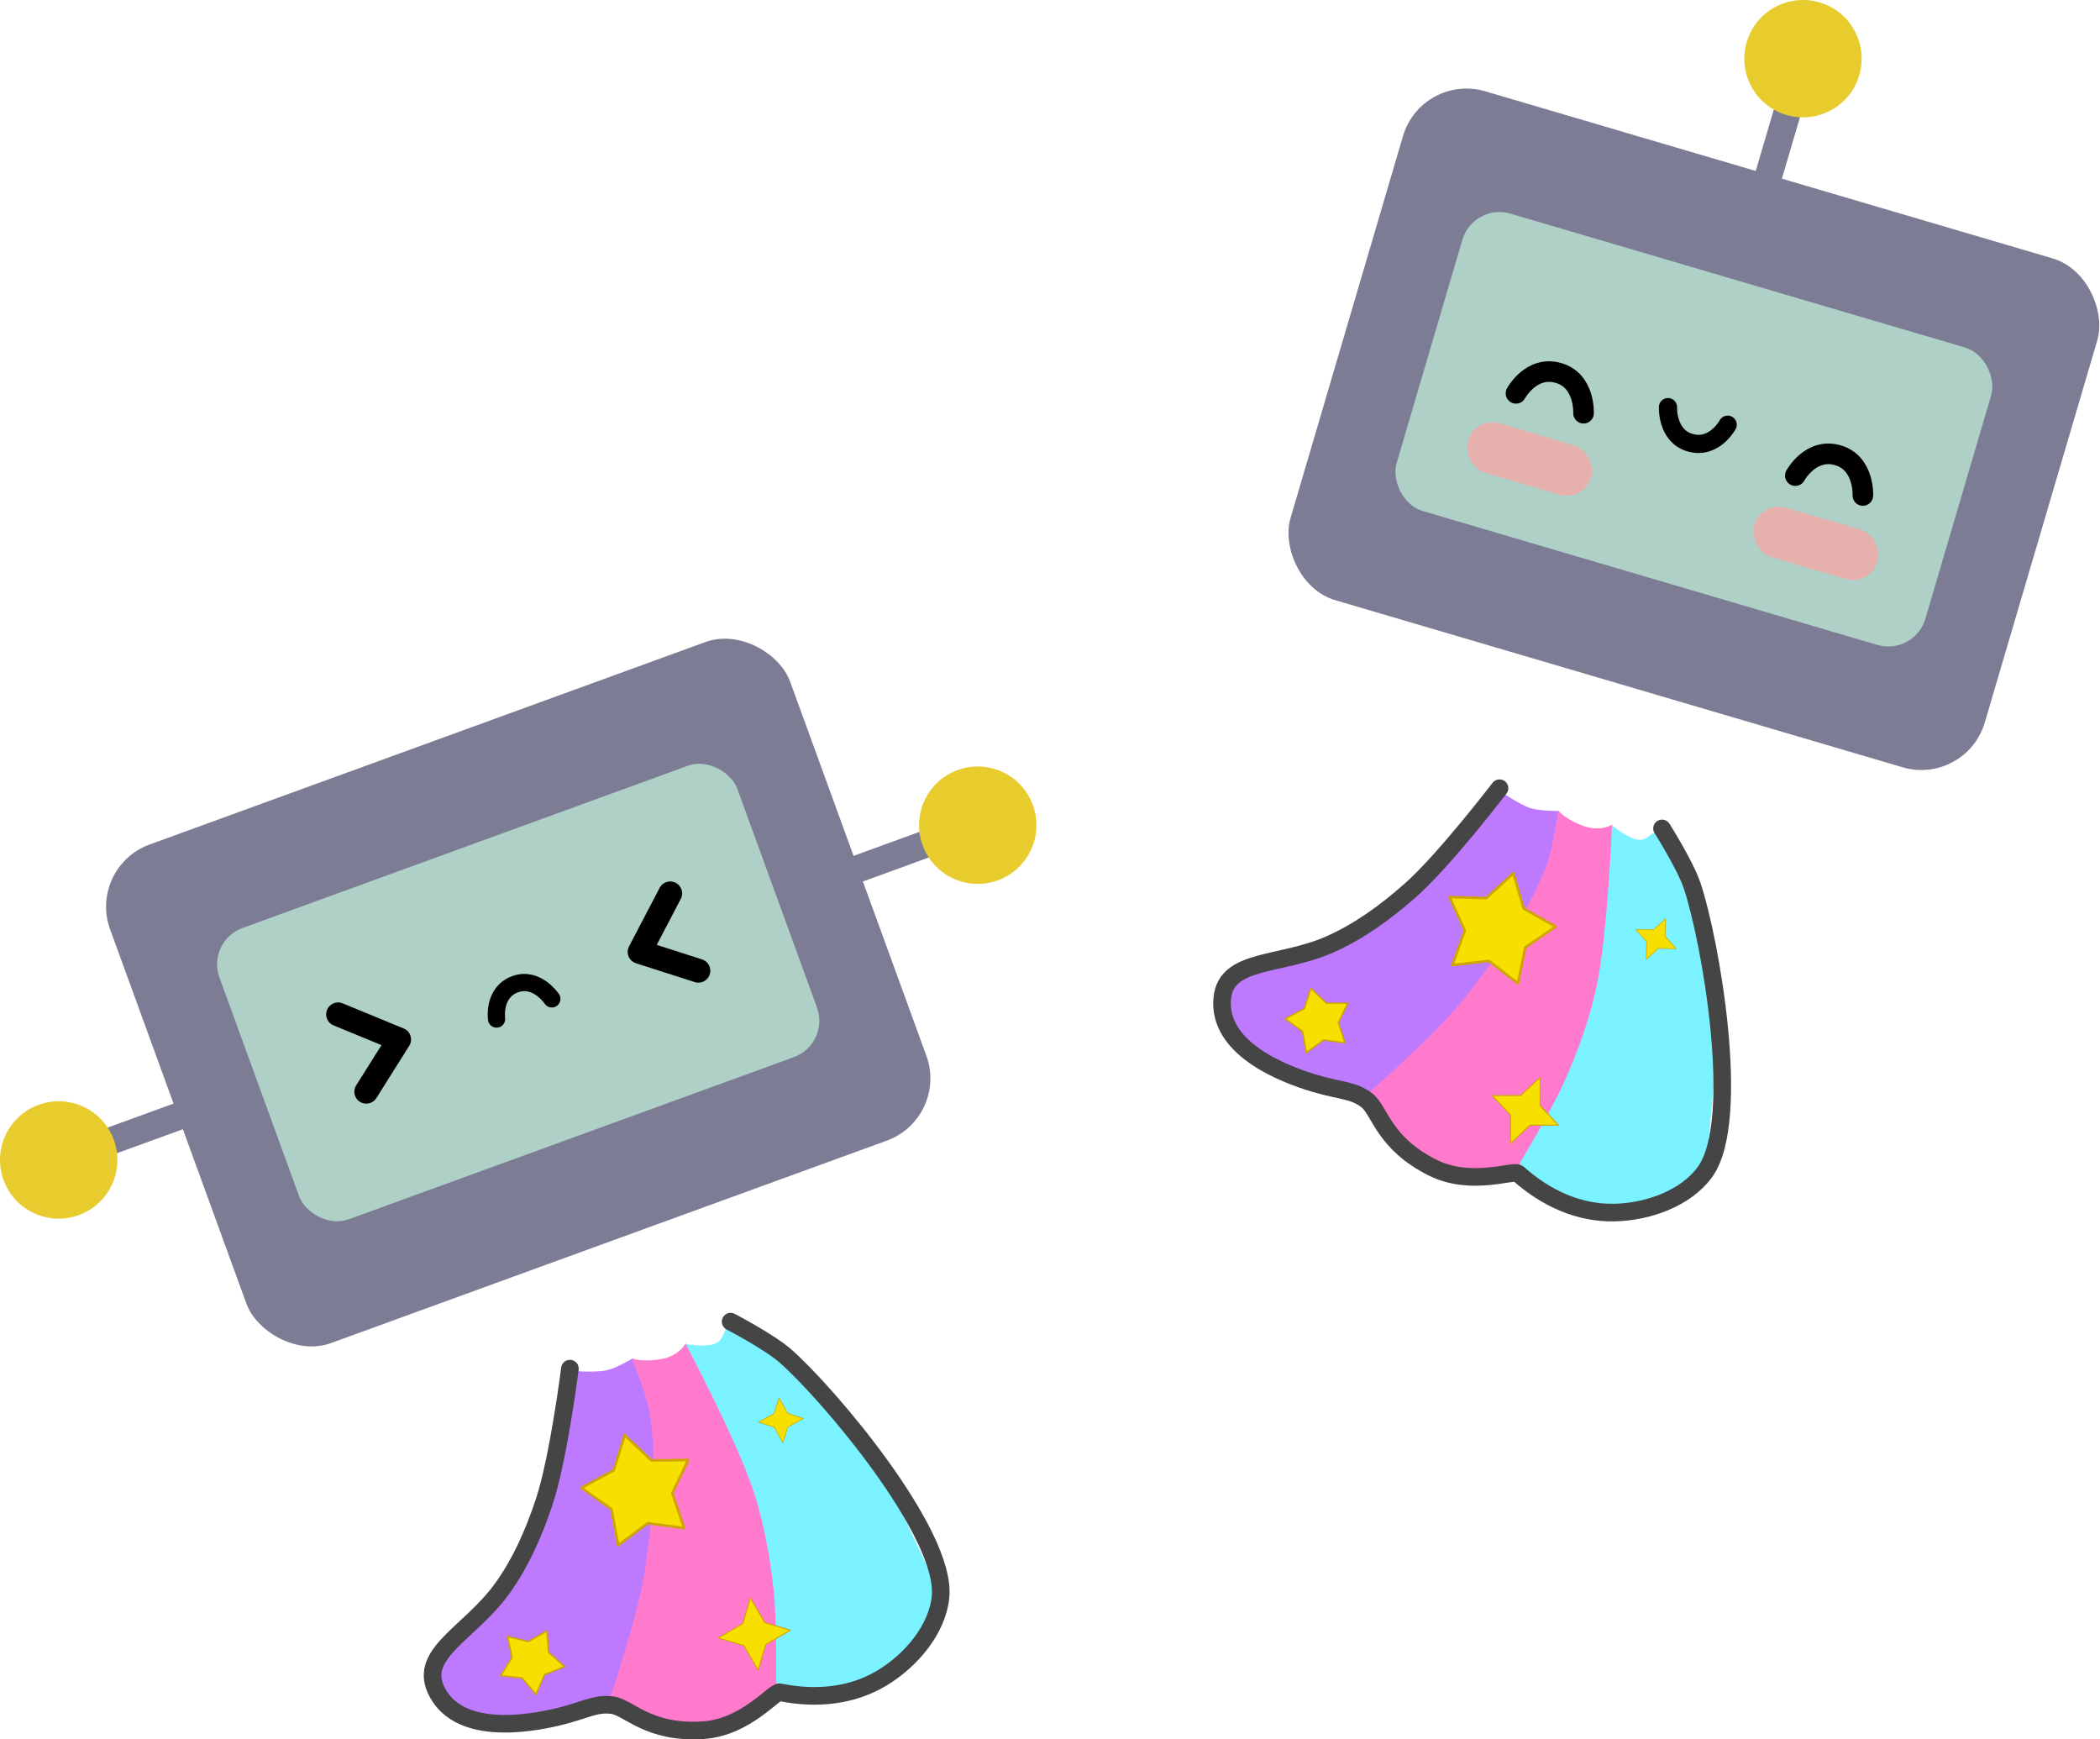 <svg width="338.151" height="280.041" viewBox="0 0 89.469 74.094" xmlns="http://www.w3.org/2000/svg"><g transform="rotate(-20.013 -114.143 219.441)"><rect width="30.834" height="22.601" x="59.066" y="88.299" ry="2.818" fill="#7c7c95"/><rect width="23.483" height="13.209" x="62.741" y="92.995" ry="1.647" fill="#afd0c6"/><rect width="3.507" height="1.162" x="55.906" y="99.018" ry=".218" fill="#7c7c95"/><circle cx="53.647" cy="99.6" r="2.5" fill="#e8cc2e"/><g transform="matrix(-1 0 0 1 148.965 0)"><rect width="3.507" height="1.162" x="55.906" y="99.018" ry=".218" fill="#7c7c95"/><circle cx="53.647" cy="99.6" r="2.5" fill="#e8cc2e"/></g><g fill="none" stroke="#000" stroke-linecap="round" stroke-linejoin="round" stroke-dashoffset="35.169"><path d="M66.954 97.846l2.077 1.896-2.077 1.611M82.012 97.846l-2.077 1.896 2.077 1.611" stroke-width="1.016"/><path d="M75.736 100.344s-.272-1.122-1.251-1.123c-1.019-.002-1.256 1.123-1.256 1.123" stroke-width=".733"/></g></g><g transform="rotate(16.408 384.461 -141.903)"><g transform="rotate(90 99.93 129.804)"><rect width="3.507" height="1.162" x="55.906" y="99.018" ry=".218" fill="#7c7c95"/><circle cx="53.647" cy="99.6" r="2.5" fill="#e8cc2e"/></g><rect width="30.834" height="22.601" x="114.718" y="88.678" ry="2.818" fill="#7c7c95"/><rect width="23.483" height="13.209" x="118.393" y="93.374" ry="1.647" fill="#afd0c6"/><g fill="none" stroke="#000" stroke-linecap="round" stroke-linejoin="round" stroke-dashoffset="35.169"><path d="M137.838 100.65s-.325-1.342-1.497-1.343c-1.22-.002-1.503 1.344-1.503 1.344M125.432 100.65s-.325-1.342-1.497-1.343c-1.22-.002-1.503 1.344-1.503 1.344" stroke-width=".877"/><path d="M128.81 99.385s.287 1.186 1.323 1.187c1.077.002 1.328-1.187 1.328-1.187" stroke-width=".775"/></g><g transform="translate(-.208)" fill="#faa4a4" fill-opacity=".726"><rect width="5.48" height="2.194" x="121.246" y="102.075" ry="1.097"/><rect width="5.48" height="2.194" x="133.96" y="102.075" ry="1.097"/></g></g><path d="M27.028 58.812s.538 3.7.514 5.562a21.657 21.657 0 01-.515 4.33c-.287 1.31-1.236 3.827-1.236 3.827l1.3.597 1.59.662 3.087-.67 1.356-1.089s.044-4.08-.309-6.077c-.39-2.206-1.977-6.423-1.977-6.423l-1.628-2.304s-.27.537-1.05.67c-.841.143-1.235-.034-1.235-.034z" fill="#ff7acd"/><path d="M29.217 57.259s2.18 4.105 2.9 6.302c.431 1.319.675 2.7.833 4.078.155 1.34.112 4.047.112 4.047l1.666.67 2.279-.591 2.27-1.915.811-1.874-2.375-5.065-4.308-5.16-2.392-1.495s-.147.73-.427.92c-.378.258-1.37.083-1.37.083z" fill="#7af2ff"/><path d="M24.346 58.4l-1.163 5.553s-1.155 2.66-1.937 3.875c-.824 1.28-2.874 3.552-2.874 3.552l.807 1.324 1.68.549 3.1-.194 1.937-.452s1.252-3.655 1.55-5.554c.346-2.213.557-4.496.258-6.716-.115-.85-.775-2.454-.775-2.454s-.679.398-1.056.485c-.496.114-1.527.031-1.527.031z" fill="#bd7aff"/><path d="M22.833 72.178l-.59-.7-.91-.093.483-.777-.193-.895.889.22.791-.46.065.912.683.61-.849.345z" fill="#f7e000" stroke="#cfa500" stroke-width=".064" stroke-linecap="round" stroke-linejoin="round" stroke-dashoffset="35.169"/><path d="M34.228 60.426l-.66.362-.217.67-.362-.66-.67-.216.66-.363.216-.67.363.66z" fill="#f7e000" stroke="#cfa500" stroke-width=".026" stroke-linecap="round" stroke-linejoin="round" stroke-dashoffset="35.169"/><path d="M33.672 69.445l-1.05.612-.32 1.09-.613-1.049-1.09-.321 1.05-.612.32-1.09.613 1.049z" fill="#f7e000" stroke="#cfa500" stroke-width=".043" stroke-linecap="round" stroke-linejoin="round" stroke-dashoffset="35.169"/><path d="M29.143 65.093l-1.551-.203-1.255.934-.287-1.538-1.276-.905 1.374-.748.466-1.494 1.136 1.076 1.565-.018-.672 1.413z" fill="#f7e000" stroke="#cfa500" stroke-width=".109" stroke-linecap="round" stroke-linejoin="round" stroke-dashoffset="35.169"/><path d="M24.281 58.303s-.487 3.852-1.098 5.683c-.435 1.305-.997 2.6-1.808 3.713-1.359 1.866-3.506 2.71-2.81 4.262.883 1.964 3.843 1.51 5.264 1.162 1.105-.27 1.54-.581 2.26-.484.704.095 1.53 1.222 3.875 1.066 1.817-.121 3.015-1.665 3.261-1.615 1.591.323 3.103.145 4.36-.613 1.214-.734 2.347-2.043 2.486-3.455.265-2.707-4.822-8.702-6.62-10.268-.689-.6-2.324-1.453-2.324-1.453" fill="none" stroke="#454545" stroke-width=".75" stroke-linecap="round" stroke-linejoin="round" stroke-dashoffset="35.169"/><g><path d="M66.004 35.4s-1.397 3.467-2.354 5.064a21.657 21.657 0 01-2.623 3.483c-.907.987-2.994 2.686-2.994 2.686l.823 1.17 1.041 1.371 3.005.975 1.72-.259s2.09-3.504 2.79-5.407c.773-2.103 1.523-6.546 1.523-6.546l-.248-2.81s-.503.329-1.245.05c-.799-.3-1.05-.65-1.05-.65z" fill="#ff7acd"/><path d="M68.677 35.158s-.181 4.644-.665 6.905c-.29 1.357-.774 2.673-1.33 3.944-.542 1.236-1.94 3.554-1.94 3.554l1.103 1.416 2.267.636 2.924-.513 1.645-1.211.495-5.573-1.127-6.626-1.315-2.495s-.495.557-.833.58c-.456.033-1.224-.617-1.224-.617z" fill="#7af2ff"/><path d="M63.893 33.693l-3.798 4.215s-2.338 1.718-3.624 2.374c-1.357.692-4.27 1.624-4.27 1.624l.031 1.55 1.175 1.319 2.777 1.392 1.901.584s2.922-2.528 4.134-4.02c1.413-1.739 2.743-3.605 3.602-5.674.329-.793.565-2.511.565-2.511s-.787.003-1.157-.112c-.486-.151-1.336-.741-1.336-.741z" fill="#bd7aff"/><path d="M55.654 44.84l-.157-.903-.74-.538.808-.428.284-.87.657.636h.916l-.403.823.282.87-.906-.129z" fill="#f7e000" stroke="#cfa500" stroke-width=".064" stroke-linecap="round" stroke-linejoin="round" stroke-dashoffset="35.169"/><path d="M71.415 40.416l-.753-.02-.525.471.02-.753-.471-.524.753.019.524-.47-.019.752z" fill="#f7e000" stroke="#cfa500" stroke-width=".026" stroke-linecap="round" stroke-linejoin="round" stroke-dashoffset="35.169"/><path d="M66.397 47.93l-1.215.002-.826.78-.001-1.214-.781-.826 1.215-.002.826-.78.001 1.215z" fill="#f7e000" stroke="#cfa500" stroke-width=".043" stroke-linecap="round" stroke-linejoin="round" stroke-dashoffset="35.169"/><path d="M64.672 41.891l-1.239-.956-1.554.176.526-1.473-.648-1.425 1.564.045 1.154-1.056.44 1.501 1.362.772-1.292.883z" fill="#f7e000" stroke="#cfa500" stroke-width=".109" stroke-linecap="round" stroke-linejoin="round" stroke-dashoffset="35.169"/><path d="M63.886 33.577s-2.36 3.084-3.808 4.359c-1.033.91-2.17 1.745-3.43 2.3-2.114.928-4.394.577-4.572 2.27-.226 2.14 2.56 3.238 3.963 3.652 1.092.322 1.625.273 2.197.718.561.437.707 1.825 2.813 2.87 1.631.81 3.443.079 3.63.246 1.213 1.08 2.61 1.687 4.077 1.663 1.418-.023 3.056-.585 3.887-1.735 1.59-2.206.21-9.947-.555-12.204-.294-.866-1.279-2.426-1.279-2.426" fill="none" stroke="#454545" stroke-width=".75" stroke-linecap="round" stroke-linejoin="round" stroke-dashoffset="35.169"/></g></svg>